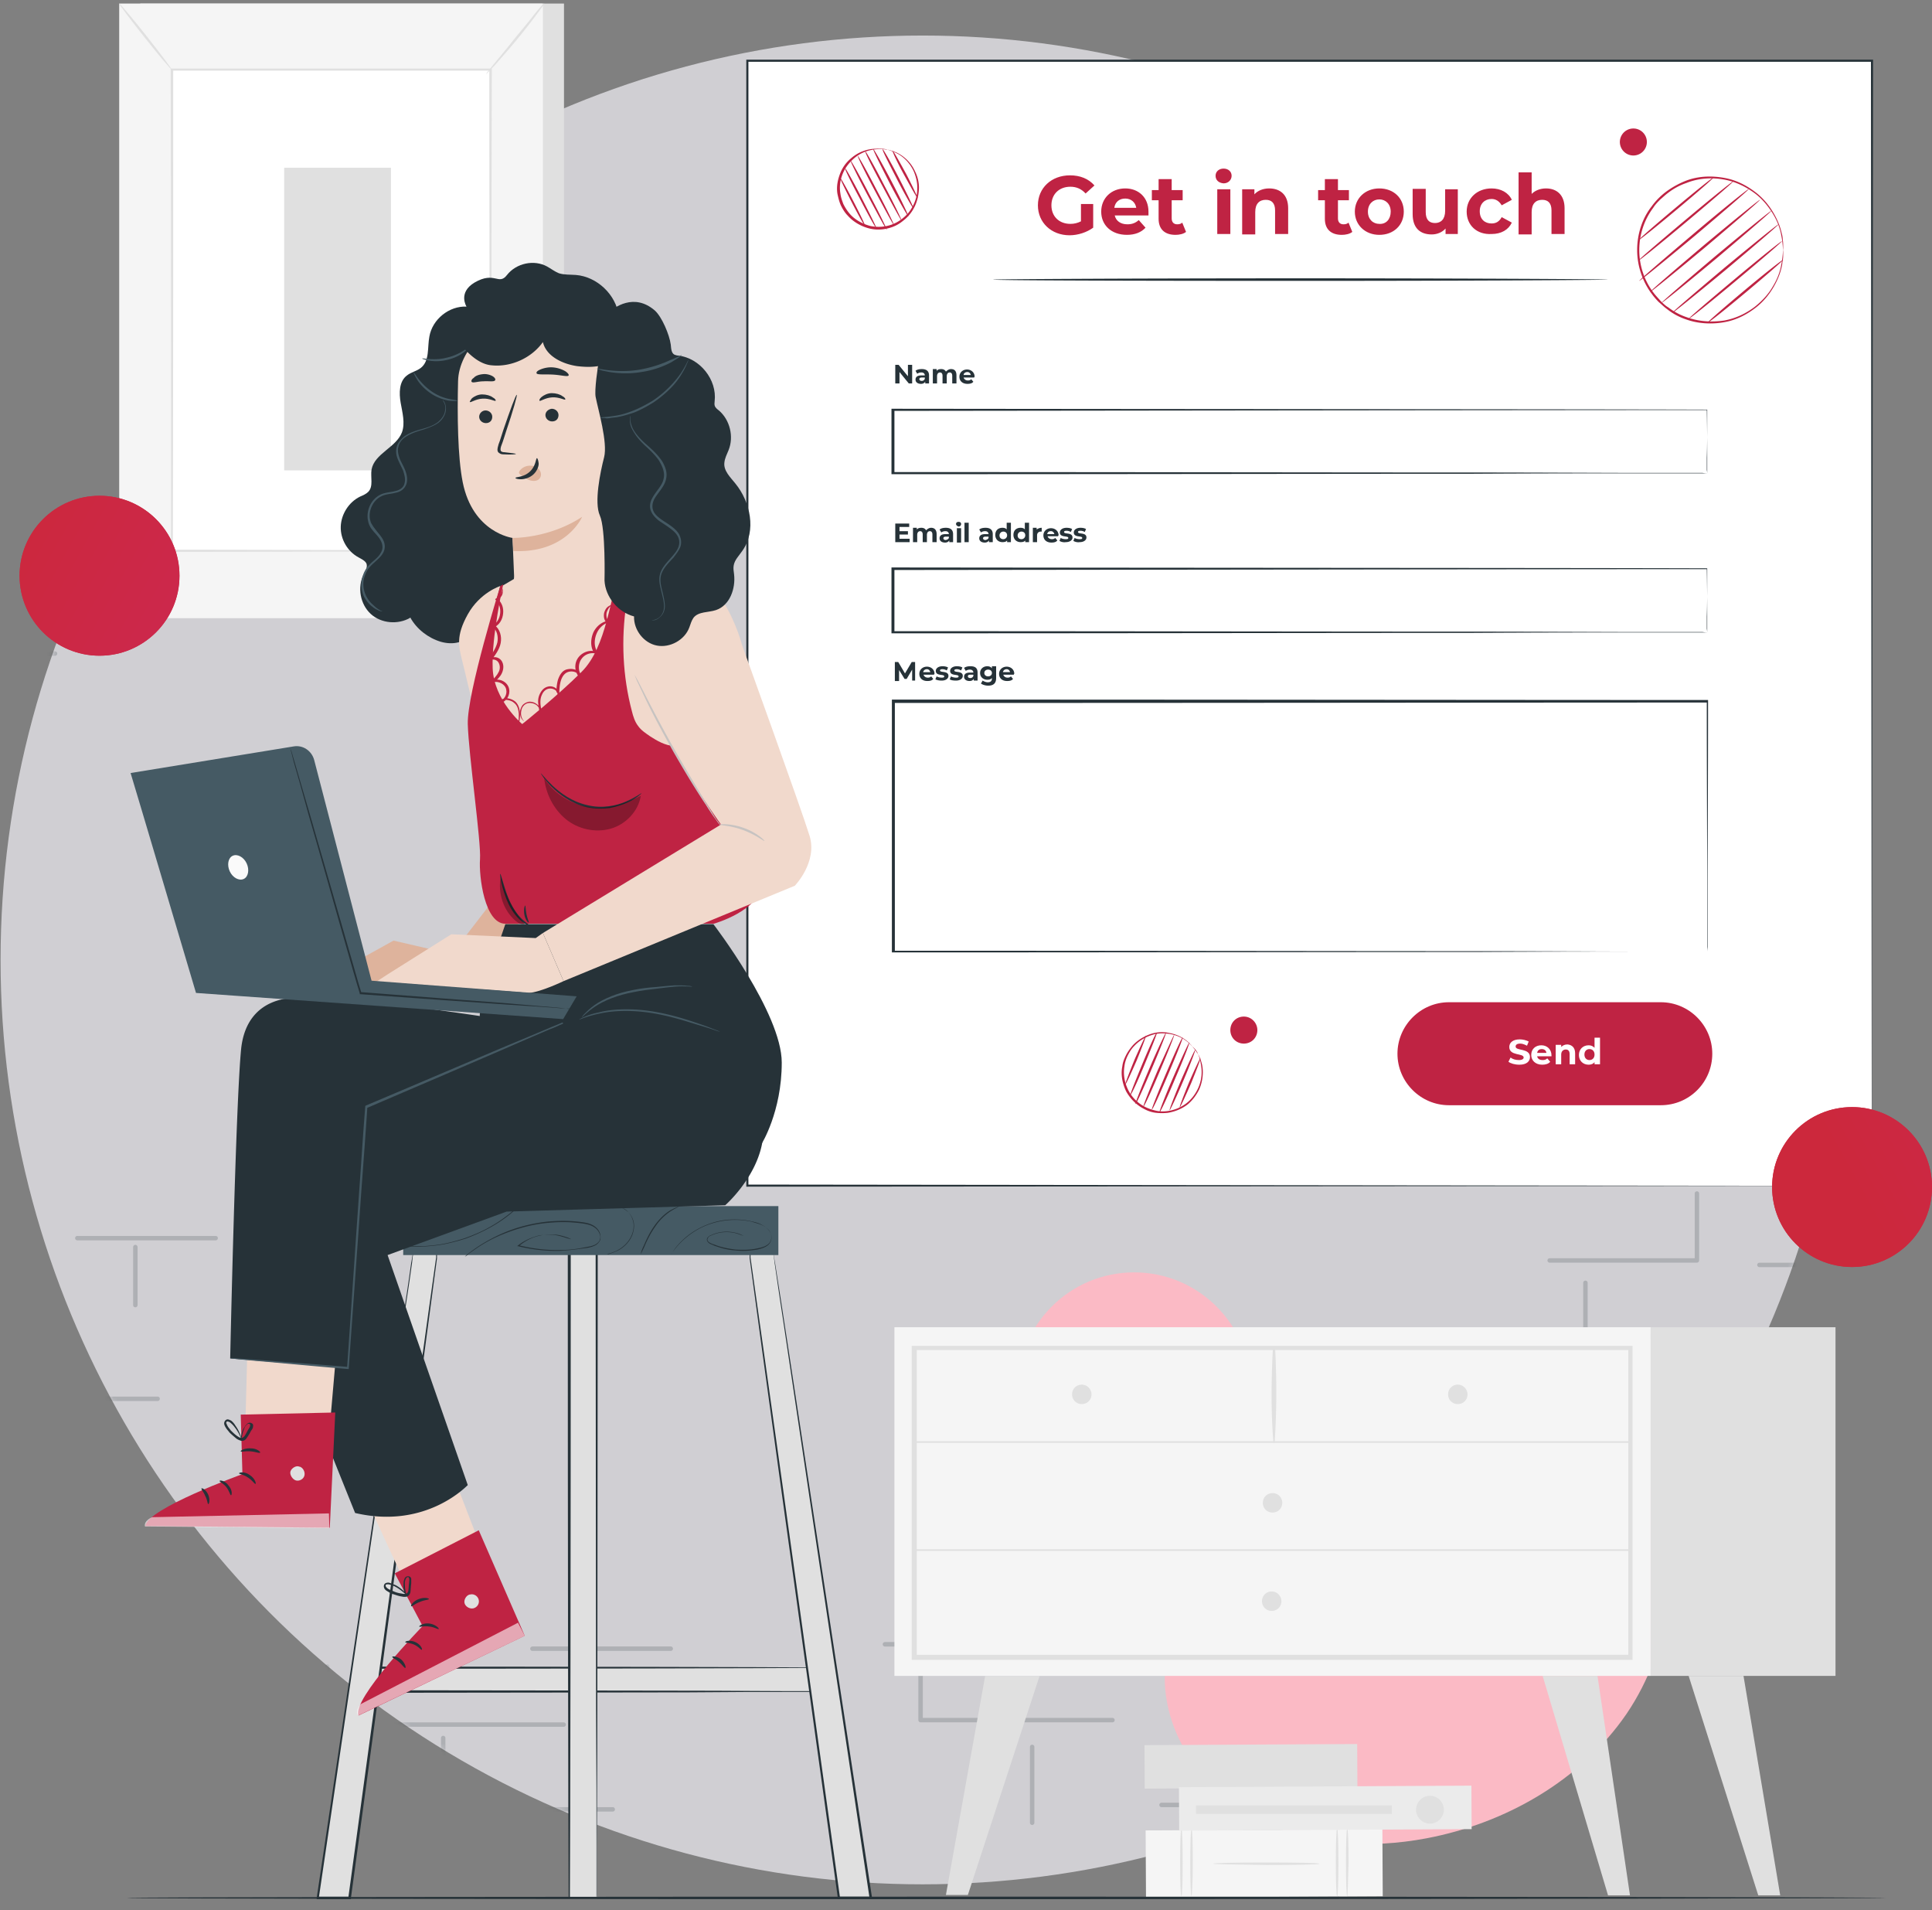 <svg width="435" height="430" fill="none" xmlns="http://www.w3.org/2000/svg"><rect width="100%" height="100%" fill="#808080" stroke="none"/><ellipse cx="207.742" cy="216.088" rx="207.613" ry="208.088" fill="#D0CFD3"/><mask id="a" style="mask-type:alpha" maskUnits="userSpaceOnUse" x="0" y="8" width="416" height="417"><ellipse cx="207.742" cy="216.088" rx="207.613" ry="208.088" fill="#C4C4CA"/></mask><g opacity=".2" stroke="#263238" stroke-linecap="round" stroke-linejoin="round" mask="url(#a)"><path d="M395.039 107v13.065h53.237m-27.124 3.013v15.069H388m8.048 5.018v12.055h43.187M362.997 8.488v13.05h53.237m-27.125 3.014V39.62h-33.151m8.033 5.033v12.055h43.202m-4.024-16.078h24.11m-38.17 22.106v17.073M206.28 338.991v13.065h53.238m-27.123 3.014v15.069h-33.151m8.031 5.017v12.055h43.202m-4.024-16.078h24.11m-38.168 22.106v17.073m33.151-60.275v-13.05m-31.148-4.023v-14.059m18.084 16.063h31.147m-311.427-16.063v12.055h43.202m-4.023-16.079h24.11m-5.017-21.096v-13.064m-13.064-2.005h31.146m220.003 96.44v13.065h53.238m-27.123 3.014v15.069h-33.151m8.047 5.017v12.055h43.187m-4.008-16.078h24.11m-5.035-21.096v-13.05m-31.131-4.023V355.07m18.081 16.063h31.132m-272.231 4.023v13.065h53.238m-27.123 3.014v15.069H66.639m8.031 5.017v12.055h43.202m-4.023-16.078h24.11m-5.019-21.096v-13.05m-31.146-4.023V355.07m18.082 16.063h31.147M-18.756 147.121h31.147m10.05-115.532v13.065H75.68m-27.124 3.013v15.069H15.404m8.032 5.018v12.055h43.202M62.615 63.73h24.11M48.556 85.836v17.073m33.151-60.275v-13.05M50.56 25.561V11.502m18.083 16.063H99.79m256.168 225.037v13.05h53.238m-27.124 3.014v15.068H348.92m8.047 5.033v12.055h43.187m-4.008-16.078h24.11m-38.184 22.106v17.072m33.153-60.274v-13.065m-31.133-4.008V232.5m18.082 16.079h31.132"/></g><path d="M255.355 338.869c14.484 0 26.225-11.741 26.225-26.225 0-14.483-11.741-26.225-26.225-26.225-14.483 0-26.225 11.742-26.225 26.225 0 14.484 11.742 26.225 26.225 26.225zm115.868-5.001l-.667-1.109c-5.649-9.495-16.022-15.237-26.951-14.69-1.427.033-2.816.233-4.224.506-9.966 2.044-18.673 9.421-22.341 19.005-2.131 5.659-2.798 12.077-6.837 16.55-5.243 5.818-14.079 5.871-21.877 5.558-7.799-.313-16.653-.185-21.877 5.558-3.28 3.645-4.354 8.863-4.17 13.771.592 13.007 9.612 24.76 21.134 30.634 11.521 5.874 25.136 6.551 37.788 4.164 17.783-3.372 34.697-13 44.997-27.974 10.245-15.067 12.97-35.629 5.025-51.973z" fill="#FBBAC5"/><path d="M126.987.798H31.589v138.345h95.398V.798z" fill="#E0E0E0"/><path d="M122.237.798H26.839v138.345h95.398V.798z" fill="#F5F5F5"/><path d="M110.359 15.715H38.621v108.32h71.738V15.715z" fill="#fff"/><path d="M110.359 124.035v-8.077c0-5.226 0-12.732-.095-22.329 0-19.098-.095-46.178-.095-78.009l.285.285H38.716L39 15.62c0 40.858 0 78.58-.095 108.32l-.19-.19c21.854 0 39.717.095 52.164.095 6.271 0 11.117 0 14.443.095h3.8a11.06 11.06 0 001.236.095h-4.941c-3.326 0-8.172 0-14.348.095-12.447 0-30.405.095-52.354.095h-.19v-.19c0-29.74 0-67.462-.095-108.32v-.285h72.309v.285c-.095 31.926-.095 59.006-.095 78.2 0 9.501-.095 17.102-.095 22.233v7.412c-.19.38-.19.475-.19.475z" fill="#E0E0E0"/><path d="M122.521.798c.095 0-.57.95-1.71 2.47a153.915 153.915 0 01-4.466 5.701c-1.805 2.186-3.516 4.086-4.751 5.511a90.574 90.574 0 01-2.09 2.186c-.095-.096.665-.95 1.805-2.376 1.235-1.52 2.85-3.42 4.561-5.606 1.71-2.09 3.325-3.99 4.561-5.606 1.235-1.52 1.995-2.375 2.09-2.28z" fill="#E0E0E0"/><path d="M110.739 123.75c3.515 5.702 7.791 10.927 12.542 15.678l-12.542-15.678z" fill="#fff"/><path d="M123.281 139.333c0 .095-.855-.666-2.185-1.996-1.236-1.33-2.946-3.135-4.751-5.321-1.71-2.185-3.136-4.275-4.181-5.796-.95-1.52-1.52-2.565-1.425-2.565.095 0 .665.855 1.805 2.375 1.045 1.52 2.566 3.516 4.276 5.701 1.71 2.186 3.326 4.086 4.561 5.416 1.14 1.33 1.9 2.186 1.9 2.186z" fill="#E0E0E0"/><path d="M26.84 138.953c4.18-5.131 8.36-10.262 12.542-15.393l-12.543 15.393z" fill="#fff"/><path d="M39.286 123.56c.095.095-2.566 3.611-6.081 7.887-3.42 4.275-6.366 7.601-6.461 7.506-.095-.095 2.565-3.611 6.08-7.887 3.516-4.275 6.367-7.601 6.462-7.506zM26.84.798c.095-.095 2.85 3.136 6.08 7.221 3.231 4.086 5.797 7.507 5.702 7.602-.095.095-2.85-3.136-6.081-7.222C29.215 4.22 26.745.893 26.84.798zM88.03 37.76H63.99v68.127h24.04V37.759z" fill="#E0E0E0"/><path d="M371.656 298.771H201.385v78.485h170.271v-78.485z" fill="#F5F5F5"/><path d="M367.665 373.645H205.281v-70.693H367.57v70.693h.095zm-161.244-1.14H366.62v-68.603H206.421v68.603zm206.853-73.734h-41.618v78.485h41.618v-78.485z" fill="#E0E0E0"/><path d="M205.851 324.806h161.244c.285 0 .285-.38 0-.38H205.851c-.285-.095-.285.38 0 .38z" fill="#E0E0E0"/><path d="M286.996 324.616c.475-6.936.475-14.347.095-21.284 0-.285-.381-.285-.476 0-.38 6.937-.475 14.348.095 21.284 0 .19.286.19.286 0zm43.423-10.737a2.151 2.151 0 01-2.186 2.186 2.15 2.15 0 01-2.185-2.186 2.15 2.15 0 012.185-2.185c1.235 0 2.186 1.045 2.186 2.185zm-84.661 0a2.15 2.15 0 01-2.185 2.186 2.15 2.15 0 01-2.186-2.186c0-1.235.95-2.185 2.186-2.185 1.235 0 2.185 1.045 2.185 2.185zm42.948 24.42c0 1.235-.95 2.185-2.186 2.185a2.15 2.15 0 01-2.185-2.185c0-1.236.95-2.186 2.185-2.186a2.15 2.15 0 012.186 2.186zm-66.892 38.957l-8.837 49.314h4.941l16.153-49.314h-12.257zm137.87 0L367 426.665h-4.941l-14.727-49.409h12.352zm32.876 0l8.266 49.409h-4.941l-15.677-49.409h12.352zm-104.044-16.818c0 1.235-.95 2.185-2.186 2.185a2.15 2.15 0 01-2.185-2.185 2.15 2.15 0 012.185-2.186c1.236 0 2.186 1.046 2.186 2.186zm-82.665-11.308h161.244c.285 0 .285-.38 0-.38H205.851c-.285-.095-.285.38 0 .38zm99.778 53.25l-.052-9.787-47.889.253.052 9.787 47.889-.253z" fill="#E0E0E0"/><path d="M311.331 426.867l-.08-15.108-53.304.282.08 15.108 53.304-.282z" fill="#F5F5F5"/><path d="M301.058 426.855c-.19 0-.285-3.421-.285-7.601 0-4.181.095-7.602.285-7.602.191 0 .286 3.421.286 7.602 0 4.18-.095 7.601-.286 7.601zm2.281 0c-.19 0-.285-3.421-.285-7.601 0-4.181.095-7.602.285-7.602.19 0 .285 3.421.285 7.602-.095 4.18-.19 7.601-.285 7.601zm-37.342 0c-.19 0-.285-3.421-.285-7.601 0-4.181.095-7.602.285-7.602.19 0 .285 3.421.285 7.602 0 4.18-.095 7.601-.285 7.601zm2.281 0c-.19 0-.285-3.421-.285-7.601 0-4.181.095-7.602.285-7.602.19 0 .285 3.421.285 7.602 0 4.18-.19 7.601-.285 7.601zm4.846-7.316c0-.19 5.416-.285 11.972-.285 6.651 0 11.972.095 11.972.285 0 .19-5.416.285-11.972.285-6.556-.095-11.972-.19-11.972-.285z" fill="#E0E0E0"/><path d="M331.347 411.748l-.052-9.787-65.847.347.052 9.787 65.847-.347z" fill="#EBEBEB"/><path d="M321.962 410.512c-1.71 0-3.135-1.425-3.135-3.135 0-1.711 1.425-3.136 3.135-3.136 1.711 0 3.136 1.425 3.136 3.136 0 1.71-1.425 3.135-3.136 3.135zm-8.582-2.206v-1.9h-44.088v1.9h44.088z" fill="#E0E0E0"/><path d="M421.445 13.72H168.224v253.221h253.221V13.721z" fill="#fff"/><path d="M421.445 266.941c0-1.805-.095-101.383-.19-253.22l.19.19H168.224l.285-.286v253.221l-.19-.19c151.743.19 251.226.285 253.126.285-1.805 0-101.383.095-253.221.19h-.19V13.435H421.73v.19c-.19 151.933-.285 251.511-.285 253.316z" fill="#263238"/><path d="M243.383 45.93h2.755v5.322c-1.425 1.045-3.42 1.71-5.321 1.71-4.086 0-7.126-2.85-7.126-6.746 0-3.896 3.04-6.746 7.221-6.746 2.281 0 4.181.76 5.511 2.28l-1.995 1.806c-.95-1.046-2.091-1.52-3.421-1.52-2.565 0-4.276 1.71-4.276 4.18 0 2.47 1.711 4.18 4.276 4.18.855 0 1.616-.19 2.376-.57v-3.895zm15.202 2.567h-7.601c.285 1.235 1.33 1.995 2.85 1.995 1.046 0 1.806-.285 2.566-.95l1.52 1.71c-.95 1.045-2.375 1.615-4.181 1.615-3.515 0-5.796-2.185-5.796-5.225 0-3.041 2.281-5.227 5.416-5.227 2.946 0 5.226 1.996 5.226 5.227v.855zm-7.696-1.71h4.941c-.19-1.236-1.14-2.091-2.471-2.091-1.33 0-2.28.76-2.47 2.09zm16.153 5.415c-.57.475-1.52.666-2.375.666-2.376 0-3.801-1.236-3.801-3.611v-4.18h-1.52v-2.281h1.52v-2.47h2.946v2.47h2.47v2.28h-2.47v4.086c0 .855.475 1.33 1.235 1.33.475 0 .855-.095 1.14-.38l.855 2.09zm6.651-12.637c0-.95.76-1.615 1.806-1.615 1.045 0 1.805.665 1.805 1.615s-.76 1.71-1.805 1.71c-1.141-.095-1.806-.76-1.806-1.71zm.38 3.04h2.946v10.072h-2.946V42.606zm15.963 4.276v5.796h-2.945v-5.32c0-1.616-.761-2.376-2.091-2.376-1.425 0-2.375.855-2.375 2.755v5.036h-2.946V42.606h2.756v1.14c.76-.855 1.995-1.33 3.325-1.33 2.471 0 4.276 1.425 4.276 4.465zm14.443 5.321c-.57.475-1.521.666-2.376.666-2.375 0-3.8-1.236-3.8-3.611v-4.18h-1.521v-2.281h1.521v-2.47h2.945v2.47h2.471v2.28h-2.471v4.086c0 .855.475 1.33 1.235 1.33.475 0 .855-.095 1.14-.38l.856 2.09zm.57-4.56c0-3.041 2.375-5.227 5.511-5.227 3.23 0 5.511 2.186 5.511 5.227 0 3.04-2.281 5.225-5.511 5.225-3.136 0-5.511-2.185-5.511-5.225zm8.076 0c0-1.71-1.14-2.756-2.565-2.756s-2.566 1.045-2.566 2.755 1.141 2.756 2.566 2.756c1.52.095 2.565-1.045 2.565-2.755zm15.108-5.036v10.072h-2.756v-1.236c-.76.855-1.9 1.33-3.135 1.33-2.566 0-4.276-1.425-4.276-4.56V42.51h2.945v5.226c0 1.71.761 2.47 2.091 2.47s2.28-.855 2.28-2.755v-4.846h2.851zm1.996 5.036c0-3.041 2.375-5.227 5.606-5.227 2.09 0 3.8.95 4.56 2.566l-2.28 1.235c-.57-.95-1.33-1.425-2.28-1.425-1.521 0-2.661 1.045-2.661 2.756 0 1.805 1.14 2.755 2.661 2.755.95 0 1.71-.38 2.28-1.425l2.28 1.235c-.76 1.615-2.375 2.565-4.56 2.565-3.326.19-5.606-1.995-5.606-5.035zm22.043-.761v5.796h-2.945v-5.32c0-1.616-.76-2.376-2.091-2.376-1.425 0-2.375.855-2.375 2.755v5.036h-2.945V38.805h2.945v4.846c.76-.76 1.9-1.236 3.231-1.236 2.375 0 4.18 1.426 4.18 4.466z" fill="#BF2343"/><path d="M361.964 62.939c0 .095-30.975.285-69.172.285-38.197 0-69.173-.095-69.173-.285 0-.095 30.976-.285 69.173-.285 38.292 0 69.172.19 69.172.285zm22.424 43.613v-3.705c0-2.376 0-5.986-.095-10.642l.095.095c-28.79 0-100.053.095-183.288.19l.285-.285v14.347l-.285-.285c51.215 0 97.013.095 129.984.095 16.533 0 29.835.095 38.957.095h13.302c.665.095 1.045.095 1.045.095h-14.252c-9.217 0-22.424 0-38.957.095-33.066 0-78.864.095-130.174.095h-.285V92.015h.285c83.235.095 154.403.095 183.288.19h.095v.095c0 4.656 0 8.266-.095 10.737v2.755c.095.475.095.76.095.76zM205.376 82.133v4.18h-.76l-2.091-2.565v2.566h-.95v-4.181h.76l2.091 2.565v-2.565h.95zm3.801 2.375v1.806h-.855v-.38c-.19.285-.475.475-.951.475-.76 0-1.235-.38-1.235-.95s.38-.95 1.33-.95h.761c0-.38-.285-.666-.761-.666-.38 0-.665.095-.95.285l-.38-.665c.38-.285.855-.38 1.425-.38 1.046 0 1.616.475 1.616 1.425zm-.95.76v-.285h-.666c-.475 0-.57.19-.57.38s.19.38.57.38c.286 0 .571-.19.666-.475zm7.126-.76v1.806h-.95v-1.71c0-.476-.191-.76-.571-.76-.38 0-.665.284-.665.854v1.616h-.95v-1.71c0-.476-.19-.76-.57-.76-.38 0-.665.284-.665.854v1.616h-.95v-3.231h.855v.38c.285-.285.57-.38 1.045-.38s.855.19 1.045.57c.285-.285.665-.57 1.14-.57.761 0 1.236.38 1.236 1.425zm3.99.476h-2.375c.095.38.475.665.95.665.38 0 .57-.095.76-.285l.475.57c-.285.38-.76.475-1.33.475-1.14 0-1.805-.665-1.805-1.616 0-.95.76-1.615 1.71-1.615s1.71.665 1.71 1.615c0 0-.095.095-.095.19zm-2.375-.57h1.615c-.095-.38-.38-.666-.76-.666-.475 0-.855.285-.855.665zm167.42 57.96v-3.706c0-2.375 0-5.986-.095-10.642l.095.095c-28.79 0-100.053.095-183.288.19l.285-.285v14.348l-.285-.285c51.215 0 97.013.095 129.984.095 16.533 0 29.835.095 38.957.095h13.302a8.225 8.225 0 001.045.095h-14.252c-9.217 0-22.424 0-38.957.095-33.066 0-78.864.095-130.174.095h-.285v-14.823h.285c83.235.095 154.403.095 183.288.19h.095v.095c0 4.656 0 8.267-.095 10.737v2.756c.095.57.095.855.095.855zm.001 71.833v-14.823c0-9.597-.095-23.659-.095-41.427l.19.19c-43.138 0-109.27.095-183.288.095l.285-.285v56.345l-.285-.285c52.639 0 98.437.095 131.028.095 16.343 0 29.361.095 38.387.095h12.923-12.923c-8.931 0-21.949 0-38.292.095-32.686 0-78.484.095-131.219.095h-.285v-56.916h.285c74.019 0 140.151.095 183.289.095h.19v.19c0 17.769-.095 31.831-.095 41.523v13.873c-.095.76-.095 1.045-.095 1.045zM204.806 121.28v.76h-3.231v-4.181h3.136v.761h-2.186v.95h1.901v.76h-1.901v.95h2.281zm6.081-1.046v1.806h-.95v-1.711c0-.475-.19-.76-.57-.76-.38 0-.666.285-.666.855v1.616h-.95v-1.711c0-.475-.19-.76-.57-.76-.38 0-.665.285-.665.855v1.616h-.95v-3.231h.855v.38c.285-.285.57-.38 1.045-.38s.855.19 1.045.57c.286-.285.666-.57 1.141-.57.76 0 1.235.475 1.235 1.425zm3.705 0v1.806h-.855v-.38c-.19.285-.475.475-.95.475-.76 0-1.235-.38-1.235-.95 0-.571.38-.951 1.33-.951h.76c0-.38-.285-.665-.76-.665-.38 0-.665.095-.95.285l-.38-.665c.38-.285.855-.38 1.425-.38 1.045 0 1.615.475 1.615 1.425zm-.95.856v-.286h-.665c-.475 0-.57.19-.57.381 0 .19.19.38.57.38.285-.095.57-.19.665-.475zm1.616-3.136c0-.285.19-.475.57-.475.38 0 .57.19.57.475s-.19.57-.57.57c-.285-.095-.57-.285-.57-.57zm.19.95h.95v3.231h-.95v-3.231zm1.71-1.235h.95v4.371h-.95v-4.371zm6.366 2.565v1.806h-.855v-.38c-.19.285-.475.475-.95.475-.761 0-1.236-.38-1.236-.95 0-.571.38-.951 1.331-.951h.76c0-.38-.285-.665-.76-.665-.38 0-.665.095-.951.285l-.38-.665c.38-.285.856-.38 1.426-.38 1.045 0 1.615.475 1.615 1.425zm-.95.856v-.286h-.665c-.475 0-.57.19-.57.381 0 .19.19.38.57.38.285-.095.57-.19.665-.475zm5.036-3.421v4.371h-.855v-.38c-.19.285-.57.38-1.045.38-.951 0-1.616-.665-1.616-1.616 0-1.045.665-1.615 1.616-1.615.38 0 .76.095.95.38v-1.52h.95zm-.855 2.85c0-.57-.38-.855-.855-.855a.852.852 0 00-.856.855c0 .571.38.856.856.856.475 0 .855-.38.855-.856zm4.941-2.85v4.371h-.855v-.38c-.19.285-.57.38-1.046.38-.95 0-1.615-.665-1.615-1.616 0-1.045.665-1.615 1.615-1.615.381 0 .761.095.951.38v-1.52h.95zm-.855 2.85c0-.57-.38-.855-.855-.855a.852.852 0 00-.856.855c0 .571.38.856.856.856.475 0 .855-.38.855-.856zm3.705-1.71v.855h-.19c-.475 0-.855.285-.855.855v1.521h-.95v-3.231h.855v.38c.285-.19.665-.38 1.14-.38zm3.706 1.901h-2.376c.095.38.476.665.951.665.38 0 .57-.095.76-.285l.475.57c-.285.38-.76.475-1.33.475-1.141 0-1.806-.665-1.806-1.615 0-.951.76-1.616 1.711-1.616.95 0 1.71.665 1.71 1.616-.095 0-.095.095-.095.19zm-2.471-.475h1.616c-.095-.381-.38-.666-.76-.666-.475 0-.761.19-.856.666zm2.756 1.52l.285-.665c.285.19.76.285 1.14.285.475 0 .57-.095.57-.285 0-.571-1.9 0-1.9-1.236 0-.57.57-1.045 1.52-1.045.475 0 .951.095 1.236.285l-.285.665a1.836 1.836 0 00-.951-.285c-.38 0-.57.095-.57.285 0 .57 1.901 0 1.901 1.235 0 .571-.57 1.046-1.521 1.046-.57.095-1.14-.095-1.425-.285zm3.135 0l.285-.665c.285.19.761.285 1.141.285.475 0 .57-.095.57-.285 0-.571-1.901 0-1.901-1.236 0-.57.57-1.045 1.521-1.045.475 0 .95.095 1.235.285l-.285.665a1.833 1.833 0 00-.95-.285c-.38 0-.57.095-.57.285 0 .57 1.9 0 1.9 1.235 0 .571-.57 1.046-1.52 1.046-.57.095-1.141-.095-1.426-.285zm-36.296 31.451v-2.471l-1.235 2.091h-.475l-1.235-1.996v2.471h-.951v-4.276h.761l1.52 2.565 1.52-2.565h.76v4.181h-.665zm4.941-1.33h-2.376c.095.38.475.665.951.665.38 0 .57-.095.76-.285l.475.57c-.285.38-.76.475-1.33.475-1.141 0-1.806-.665-1.806-1.615 0-.951.76-1.616 1.711-1.616.95 0 1.71.665 1.71 1.616-.095 0-.095.095-.095.19zm-2.471-.57h1.616c-.095-.381-.38-.666-.76-.666-.476 0-.761.285-.856.666zm2.756 1.615l.285-.665c.285.19.76.285 1.14.285.475 0 .57-.095.57-.285 0-.571-1.9 0-1.9-1.236 0-.57.57-1.045 1.52-1.045.475 0 .951.095 1.236.285l-.285.665a1.839 1.839 0 00-.951-.285c-.38 0-.57.095-.57.285 0 .57 1.901 0 1.901 1.235 0 .571-.571 1.046-1.521 1.046-.57 0-1.045-.095-1.425-.285zm3.231 0l.285-.665c.285.19.76.285 1.14.285.475 0 .57-.095.57-.285 0-.571-1.9 0-1.9-1.236 0-.57.57-1.045 1.52-1.045.475 0 .95.095 1.235.285l-.285.665a1.833 1.833 0 00-.95-.285c-.38 0-.57.095-.57.285 0 .57 1.9 0 1.9 1.235 0 .571-.57 1.046-1.52 1.046-.665 0-1.14-.095-1.425-.285zm6.271-1.521v1.806h-.855v-.38c-.19.285-.475.475-.95.475-.76 0-1.236-.38-1.236-.95 0-.571.381-.951 1.331-.951h.76c0-.38-.285-.665-.76-.665-.38 0-.665.095-.95.285l-.381-.665c.381-.285.856-.38 1.426-.38 1.045 0 1.615.38 1.615 1.425zm-.95.76v-.285h-.665c-.475 0-.57.19-.57.381 0 .19.19.38.57.38.285 0 .57-.19.665-.476zm5.13-2.185v2.661c0 1.235-.665 1.71-1.805 1.71-.57 0-1.235-.19-1.615-.475l.38-.665c.285.19.76.38 1.14.38.665 0 .95-.285.95-.855v-.095c-.285.285-.57.38-1.045.38-.855 0-1.615-.57-1.615-1.521 0-.95.76-1.52 1.615-1.52.475 0 .855.19 1.045.475v-.475h.95zm-.95 1.52c0-.475-.38-.76-.855-.76s-.855.285-.855.76c0 .475.38.761.855.761s.855-.286.855-.761zm4.941.381H225.9c.095.38.475.665.95.665.38 0 .57-.095.76-.285l.475.57c-.285.38-.76.475-1.33.475-1.14 0-1.805-.665-1.805-1.615 0-.951.76-1.616 1.71-1.616s1.71.665 1.71 1.616c-.095 0-.095.095-.095.19zm-2.47-.57h1.615c-.095-.381-.38-.666-.76-.666-.475 0-.76.285-.855.666z" fill="#263238"/><path d="M373.937 248.793h-47.699c-6.366 0-11.592-5.226-11.592-11.593 0-6.366 5.226-11.592 11.592-11.592h47.699c6.366 0 11.592 5.226 11.592 11.592 0 6.367-5.131 11.593-11.592 11.593z" fill="#BF2343"/><path d="M339.635 239.006l.475-.951c.475.381 1.141.571 1.901.571s1.045-.285 1.045-.571c0-1.045-3.231-.285-3.231-2.375 0-.95.76-1.71 2.376-1.71.665 0 1.425.19 1.995.475l-.38.95c-.57-.285-1.045-.475-1.52-.475-.76 0-1.045.285-1.045.665 0 1.045 3.23.285 3.23 2.375 0 .951-.76 1.711-2.375 1.711-1.045 0-1.996-.285-2.471-.665zm9.692-1.235h-3.231c.095.57.57.855 1.236.855.475 0 .76-.095 1.045-.38l.665.76c-.38.475-1.045.665-1.805.665-1.521 0-2.471-.95-2.471-2.185 0-1.331.95-2.186 2.281-2.186 1.235 0 2.28.855 2.28 2.281v.19zm-3.231-.76h2.091c-.095-.57-.475-.856-1.045-.856-.571 0-.951.286-1.046.856zm8.552.094v2.471h-1.235v-2.281c0-.665-.285-1.045-.855-1.045-.57 0-1.045.38-1.045 1.14v2.186h-1.236v-4.371h1.236v.475c.38-.38.855-.57 1.425-.57.95.095 1.71.665 1.71 1.995zm5.606-3.515v5.986h-1.235v-.475c-.285.38-.76.57-1.33.57-1.235 0-2.186-.855-2.186-2.185 0-1.331.951-2.186 2.186-2.186.57 0 .95.19 1.33.57v-2.28h1.235zm-1.235 3.801c0-.761-.475-1.236-1.14-1.236-.665 0-1.14.475-1.14 1.236 0 .76.475 1.235 1.14 1.235.665 0 1.14-.475 1.14-1.235z" fill="#fff"/><path d="M199.77 33.674c0 .095-.76-.19-2.185-.095-1.426.095-3.516.475-5.416 2.185-.951.855-1.806 1.9-2.376 3.23-.57 1.331-.855 2.946-.57 4.562.095.855.38 1.615.665 2.375.38.76.855 1.52 1.425 2.185 1.141 1.33 2.851 2.28 4.656 2.756 1.806.38 3.801.19 5.416-.57.855-.38 1.52-.855 2.186-1.425.665-.57 1.235-1.236 1.615-1.9.855-1.331 1.33-2.946 1.33-4.372.095-1.425-.285-2.85-.76-3.99-1.045-2.28-2.756-3.611-3.991-4.181-1.235-.57-1.995-.76-1.995-.76s.76.095 2.09.665c1.236.57 3.136 1.9 4.181 4.276.57 1.14.95 2.565.855 4.085-.095 1.52-.475 3.136-1.425 4.656a8.642 8.642 0 01-1.71 1.996c-.665.57-1.426 1.14-2.281 1.52-1.71.76-3.705 1.045-5.701.57-1.9-.475-3.705-1.52-4.941-2.946-.665-.665-1.14-1.52-1.52-2.28-.38-.855-.57-1.71-.76-2.565-.285-1.71.095-3.326.665-4.751a8.26 8.26 0 012.47-3.326 8.607 8.607 0 015.606-2.09c1.711-.095 2.471.19 2.471.19z" fill="#BF2343"/><path d="M194.829 34.054c.095-.095 2.091 3.42 4.276 7.696 2.28 4.276 3.991 7.886 3.896 7.886-.095.095-1.996-3.42-4.276-7.696-2.281-4.276-4.086-7.791-3.896-7.886zm1.805-.475c.095-.095 1.995 3.23 4.181 7.411 2.185 4.18 3.801 7.601 3.705 7.696-.095.095-1.995-3.23-4.18-7.411-2.186-4.276-3.896-7.696-3.706-7.696zm2.091 0c.095-.095 1.805 2.85 3.705 6.556 1.901 3.706 3.326 6.651 3.231 6.746-.095.095-1.805-2.85-3.706-6.556-1.9-3.706-3.42-6.651-3.23-6.746zm2.28.38c.095-.095 1.425 2.28 3.041 5.226 1.52 2.945 2.66 5.416 2.565 5.416-.095.095-1.425-2.28-3.04-5.226-1.616-2.946-2.756-5.416-2.566-5.416zm-7.886 1.14c.095-.095 2.09 3.42 4.275 7.696 2.281 4.276 3.991 7.887 3.896 7.887-.095.095-1.995-3.42-4.276-7.697-2.28-4.275-3.99-7.79-3.895-7.886zm-1.616 1.045c.095-.095 2.091 3.42 4.276 7.696 2.28 4.276 3.991 7.887 3.896 7.887-.095.095-1.996-3.42-4.276-7.697-2.28-4.275-3.991-7.791-3.896-7.886zm-1.235 1.711c.095-.095 1.805 2.945 3.706 6.65 1.9 3.707 3.42 6.747 3.325 6.842-.095.095-1.805-2.945-3.705-6.651-1.996-3.706-3.516-6.841-3.326-6.841zm-1.045 2.28c.095-.095 1.425 2.28 2.945 5.226 1.521 2.946 2.661 5.321 2.566 5.416-.095.095-1.425-2.28-2.946-5.226-1.52-2.946-2.66-5.32-2.565-5.416zm80.48 197.065c-.095 0-.38-.665-1.33-1.71-.951-1.045-2.566-2.375-5.131-2.755-1.236-.19-2.661-.19-3.991.285-1.425.475-2.756 1.235-3.896 2.47-.57.57-1.045 1.33-1.425 2.091-.38.76-.665 1.615-.76 2.47-.285 1.71 0 3.611.855 5.321a8.637 8.637 0 003.801 3.801c.76.38 1.615.665 2.47.855.855.19 1.71.19 2.471.095a9.042 9.042 0 004.275-1.71c1.141-.856 1.996-1.996 2.566-3.136 1.14-2.28 1.045-4.371.76-5.796-.285-1.615-.665-2.281-.665-2.281s.475.666.855 2.091c.38 1.33.475 3.61-.57 5.986-.57 1.14-1.425 2.375-2.566 3.326-1.235.95-2.755 1.615-4.465 1.9a12.45 12.45 0 01-2.661 0 7.254 7.254 0 01-2.66-.855c-1.711-.855-3.136-2.281-4.086-3.991-.855-1.805-1.235-3.801-.855-5.606.095-.95.475-1.805.855-2.565.38-.761.95-1.521 1.52-2.186 1.14-1.235 2.661-2.09 4.086-2.565a7.907 7.907 0 014.181-.19c2.565.475 4.275 1.9 5.131 3.04 1.045.855 1.235 1.615 1.235 1.615z" fill="#BF2343"/><path d="M266.282 233.59c.095.095-1.33 3.705-3.231 8.171-1.9 4.466-3.515 8.077-3.705 7.982-.095-.095 1.33-3.706 3.23-8.172 1.901-4.466 3.516-8.076 3.706-7.981zm1.52 1.045c.095.095-1.235 3.611-3.135 7.982-1.806 4.37-3.421 7.791-3.611 7.791-.095-.095 1.235-3.611 3.136-7.981 1.9-4.371 3.515-7.887 3.61-7.792zm1.331 1.615c.095.096-1.046 3.136-2.661 6.937-1.615 3.8-3.04 6.841-3.135 6.746-.095-.095 1.045-3.136 2.66-6.936 1.615-3.706 3.041-6.747 3.136-6.747zm1.14 1.996c.095.095-.855 2.565-2.091 5.606-1.33 3.04-2.47 5.511-2.565 5.416-.095-.095.855-2.566 2.09-5.606 1.331-3.041 2.471-5.511 2.566-5.416zm-5.891-5.321c.095.095-1.331 3.705-3.231 8.171-1.9 4.466-3.516 8.077-3.706 7.982-.095-.095 1.331-3.706 3.231-8.172 1.995-4.371 3.611-7.981 3.706-7.981zm-1.806-.571c.095.096-1.33 3.706-3.23 8.172-1.9 4.466-3.516 8.076-3.706 7.981-.095-.095 1.33-3.705 3.231-8.171 1.9-4.466 3.61-7.982 3.705-7.982zm-2.09.096c.095.095-1.14 3.23-2.756 7.126-1.615 3.896-3.04 6.936-3.23 6.936-.095-.095 1.14-3.23 2.755-7.126 1.616-3.896 3.041-7.031 3.231-6.936zm-2.471.665c.095.095-.855 2.565-2.09 5.606-1.33 3.04-2.47 5.511-2.565 5.416-.095-.095.855-2.566 2.09-5.606 1.33-3.041 2.47-5.416 2.565-5.416zM401.492 56.288c-.095 0 0-1.425-.57-3.99-.285-1.236-.856-2.756-1.806-4.277-.95-1.52-2.28-3.23-4.086-4.56-1.805-1.33-4.18-2.566-6.841-3.041-2.66-.475-5.606-.38-8.456.76a14.155 14.155 0 00-4.086 2.185c-.665.475-1.235 1.046-1.805 1.52-.57.57-1.141 1.14-1.616 1.901-1.995 2.66-3.135 5.986-3.135 9.502 0 3.515 1.14 6.841 3.135 9.502.475.665 1.046 1.235 1.616 1.9.57.57 1.14 1.14 1.805 1.52 1.235.95 2.66 1.71 4.086 2.186 2.85 1.045 5.796 1.14 8.456.76 2.661-.475 4.941-1.616 6.841-3.04 1.806-1.426 3.231-3.041 4.086-4.562.95-1.52 1.521-3.04 1.806-4.276.57-2.565.475-3.99.57-3.99v1.045c0 .38 0 .76-.095 1.235-.095.475-.095 1.045-.285 1.71-.285 1.236-.856 2.756-1.806 4.371-.95 1.616-2.28 3.326-4.18 4.751-1.901 1.425-4.181 2.66-6.937 3.136-2.66.475-5.796.38-8.646-.665a13.925 13.925 0 01-4.181-2.28c-.665-.476-1.235-1.046-1.9-1.616a15.514 15.514 0 01-1.616-1.9c-1.995-2.66-3.23-6.177-3.23-9.787 0-3.61 1.14-7.127 3.23-9.787a15.514 15.514 0 013.516-3.516 19.98 19.98 0 014.181-2.28c2.945-1.14 5.986-1.14 8.646-.665 2.756.475 5.036 1.71 6.937 3.135 1.9 1.426 3.23 3.136 4.18 4.751.95 1.616 1.521 3.136 1.806 4.371.19.665.285 1.235.285 1.71.095.476.095.95.095 1.236v1.045z" fill="#BF2343"/><path d="M398.831 47.451c.095.095-5.416 4.846-12.162 10.547-6.841 5.701-12.447 10.262-12.542 10.167-.095-.095 5.416-4.846 12.162-10.547 6.841-5.701 12.447-10.262 12.542-10.167zm1.616 3.041c.095.095-5.226 4.656-11.783 10.167-6.651 5.51-12.067 9.881-12.162 9.786-.095-.095 5.226-4.655 11.782-10.166 6.652-5.512 12.068-9.882 12.163-9.787zm.76 3.8c.095.095-4.561 4.086-10.357 8.932-5.796 4.846-10.547 8.646-10.642 8.551-.095-.095 4.561-4.085 10.357-8.931 5.796-4.846 10.547-8.647 10.642-8.552zm.285 4.181c.095.095-3.611 3.325-8.267 7.221-4.656 3.896-8.552 7.031-8.647 6.841-.095-.095 3.611-3.325 8.267-7.22 4.656-3.897 8.552-6.937 8.647-6.842zm-5.226-13.493c.095.096-5.416 4.846-12.162 10.547-6.842 5.701-12.448 10.262-12.543 10.167-.095-.095 5.416-4.846 12.162-10.547 6.842-5.7 12.448-10.262 12.543-10.166zm-2.471-2.47c.095.095-5.416 4.846-12.162 10.547-6.841 5.701-12.447 10.262-12.542 10.167-.095-.095 5.416-4.846 12.162-10.547 6.841-5.796 12.447-10.262 12.542-10.167zm-3.515-1.71c.095.095-4.656 4.18-10.547 9.122-5.891 4.94-10.737 8.836-10.832 8.741-.095-.095 4.656-4.18 10.547-9.121 5.891-4.941 10.737-8.837 10.832-8.742zm-4.466-.855c.095.095-3.611 3.325-8.267 7.22-4.655 3.897-8.456 6.937-8.551 6.842-.095-.095 3.611-3.325 8.266-7.221 4.656-3.896 8.457-6.937 8.552-6.841zm-18.054-4.941a3.04 3.04 0 10.001-6.08 3.04 3.04 0 00-.001 6.08zM283.1 231.879c0 1.711-1.33 3.041-3.04 3.041-1.711 0-3.041-1.33-3.041-3.041 0-1.71 1.33-3.04 3.041-3.04 1.71 0 3.04 1.425 3.04 3.04z" fill="#BF2343"/><path d="M139.339 71.11c-.665-4.846-4.941-8.836-9.692-9.216-1.235-.095-2.565 0-3.8-.38-.951-.38-1.806-1.046-2.661-1.52-2.945-1.616-6.936-.76-9.026 1.9-1.901 2.47-2.756-.95-7.317 1.71-3.801 2.28-1.805 5.416-1.805 5.416-3.896-.19-7.697 2.85-8.362 6.746-.475 2.47.095 5.416-1.9 7.031-.95.76-2.185.95-3.136 1.71-1.805 1.331-1.805 3.992-1.425 6.177.38 2.185 1.045 4.56.285 6.651-1.33 3.421-6.176 4.751-6.841 8.362-.285 1.71.475 3.8-.76 5.035-.475.476-1.14.761-1.805 1.046-2.566 1.235-4.276 3.99-4.371 6.746-.095 2.85 1.52 5.606 3.99 6.936.666.38 1.52.76 1.806 1.425.285.856-.285 1.711-.665 2.471-1.426 2.85-.76 6.651 1.615 8.836 2.375 2.186 6.176 2.471 8.932.856 1.425 2.565 3.99 4.56 6.84 5.416 1.331.38 2.756.475 4.087.095 1.045-.285 1.995-.951 2.755-1.711 3.991-3.42 9.502-8.741 9.882-13.967" fill="#263238"/><path d="M102.947 90.209c0 .095-.665.095-1.805 0-1.14-.19-2.66-.665-4.086-1.615-1.425-.95-2.565-2.186-3.135-3.136-.57-.95-.855-1.615-.76-1.615.095 0 .38.57 1.045 1.425.665.855 1.71 1.995 3.135 2.946 1.426.95 2.851 1.425 3.896 1.615 1.045.19 1.71.285 1.71.38zm2.661-12.068s-.38.57-1.14 1.14c-.855.666-2.091 1.33-3.706 1.71-1.52.38-3.04.38-4.086.19-1.045-.19-1.615-.38-1.615-.474 0-.19 2.565.57 5.511-.19 3.041-.665 4.941-2.47 5.036-2.376zM86.13 137.622h-.19c-.096 0-.286-.095-.476-.095-.38-.19-.95-.38-1.615-.95-.665-.475-1.33-1.235-1.9-2.28-.475-1.045-.76-2.471-.475-3.896.19-.76.38-1.425.855-2.185.38-.665 1.045-1.331 1.71-1.901.665-.57 1.33-1.14 1.71-1.9.476-.76.476-1.615.095-2.47-.38-.856-1.045-1.521-1.71-2.281-.285-.38-.665-.76-.855-1.235-.285-.475-.38-1.045-.475-1.52-.285-2.186.76-4.561 2.945-5.606 1.046-.475 2.186-.475 3.23-.761.476-.095.951-.285 1.331-.57s.665-.665.76-1.14c.285-.95 0-1.9-.285-2.85-.38-.856-.855-1.711-1.235-2.661-.38-.95-.475-1.9-.19-2.85.285-.95.95-1.616 1.615-2.186 1.426-1.045 3.04-1.425 4.371-1.805 1.33-.38 2.566-.855 3.42-1.615.856-.76 1.331-1.616 1.426-2.376.19-.76 0-1.425-.19-1.805-.19-.38-.38-.57-.285-.57 0 0 .19.095.38.475s.38 1.045.285 1.805c-.095.855-.57 1.805-1.425 2.566-.855.76-2.186 1.235-3.516 1.71-1.33.38-2.945.855-4.276 1.805-.665.475-1.235 1.14-1.425 1.996-.285.855-.095 1.71.19 2.565.285.855.855 1.71 1.235 2.661.38.95.665 1.995.38 3.135-.19.57-.475 1.045-.95 1.425-.475.38-1.045.571-1.52.666-1.045.285-2.185.285-3.136.76-1.9.855-2.945 3.135-2.66 5.036.095.475.19.95.475 1.33.19.38.57.855.855 1.235.57.76 1.33 1.52 1.71 2.375.476.951.38 2.091-.094 2.851-.476.855-1.236 1.425-1.806 1.995-.665.57-1.235 1.141-1.615 1.711a9.02 9.02 0 00-.855 1.995 6.03 6.03 0 00.38 3.706 6.486 6.486 0 001.71 2.28c1.235 1.235 2.185 1.425 2.09 1.425z" fill="#455A64"/><path d="M184.757 375.45H82.424v5.416h102.333v-5.416z" fill="#E0E0E0"/><path d="M184.757 380.866v-5.511l.095.095c-13.302.095-54.065.19-102.333.19l.285-.285v5.416l-.285-.285c28.505 0 54.065.095 72.498.095 9.217 0 16.628.095 21.854.095h7.411c.285.19.475.19.475.19h-7.886c-5.131 0-12.542 0-21.759.095-18.528 0-44.088.095-72.688.095h-.285v-5.891h.285c48.268 0 89.031.095 102.333.19h.095v5.131c-.095.285-.095.38-.095.38z" fill="#263238"/><path d="M93.16 281.289L71.593 427.235h7.126l19.574-144.046v-1.9H93.16z" fill="#E0E0E0"/><path d="M93.16 281.288h5.227v1.996c-2.376 17.958-10.072 75.633-19.384 144.046v.19h-7.696v-.285a71545.75 71545.75 0 0015.392-103.474c1.996-13.112 3.611-23.754 4.656-31.071.57-3.61.95-6.461 1.236-8.456.19-.95.285-1.71.38-2.185.095-.571.19-.761.19-.761s0 .285-.095.761c-.095.475-.19 1.235-.285 2.185-.285 1.995-.666 4.846-1.236 8.456-1.045 7.317-2.66 17.959-4.56 31.166-3.896 26.32-9.217 62.806-15.203 103.379l-.285-.285h7.221l-.285.19c9.312-68.413 17.198-126.088 19.763-144.046v-1.901l.096.095H93.16z" fill="#263238"/><path d="M174.02 281.288l22.044 145.946h-7.126l-20.049-144.046v-1.9h5.131z" fill="#E0E0E0"/><path d="M174.02 281.288h-5.131l.095-.095v1.901c2.566 17.958 10.642 75.633 20.144 144.046l-.285-.19h7.221l-.285.285c-6.081-40.573-11.592-77.059-15.487-103.379-1.996-13.207-3.516-23.849-4.656-31.166-.57-3.705-.95-6.556-1.236-8.456-.095-.95-.285-1.71-.285-2.185-.095-.571-.095-.761-.095-.761s.095.285.095.761c.095.475.19 1.235.38 2.185.286 1.9.761 4.751 1.331 8.456 1.14 7.317 2.755 17.959 4.751 31.071 3.99 26.32 9.596 62.901 15.772 103.474v.285h-7.696v-.19c-9.502-68.413-17.483-126.088-19.859-144.046v-1.996h3.991c.855-.095 1.235 0 1.235 0z" fill="#263238"/><path d="M134.398 281.288h-6.176v145.946h6.176V281.288z" fill="#E0E0E0"/><path d="M134.303 427.235v-11.402c0-7.317 0-17.959-.095-31.166 0-26.32-.095-62.806-.095-103.379l.285.285h-6.176l.285-.285c0 69.933-.095 128.749-.19 145.947l-.095-.095h5.796c.19.095.285.095.285.095h-6.271v-.095c-.095-17.198-.19-76.109-.19-145.947v-.285h6.746v.285c0 40.668-.095 77.154-.095 103.569 0 13.112-.095 23.754-.095 31.071v10.642c0 .475-.095.76-.095.76z" fill="#263238"/><path d="M175.255 271.501h-84.47v11.022h84.47v-11.022z" fill="#455A64"/><path d="M116.535 271.787s-1.045 1.14-3.041 2.565c-1.045.76-2.28 1.52-3.705 2.28-1.426.761-3.136 1.521-4.941 2.186-1.806.57-3.611 1.045-5.226 1.33-1.615.285-3.136.38-4.371.475-2.47.095-3.99-.095-3.99-.095h3.99c1.235-.095 2.66-.19 4.276-.475 1.615-.285 3.325-.76 5.131-1.33 1.805-.665 3.42-1.33 4.846-2.091 1.425-.76 2.66-1.52 3.705-2.28 1.045-.76 1.806-1.33 2.281-1.805.19-.19.475-.38.57-.475.475-.19.475-.285.475-.285zm12.162 7.221s-.095 0-.19-.095-.38-.19-.57-.285c-.57-.19-1.33-.475-2.471-.665-1.045-.096-2.47-.191-3.895.19-1.52.285-3.136 1.045-4.656 2.28v-.095c2.66.665 5.891 1.14 9.312 1.045 1.71 0 3.515-.19 5.321-.57.95-.19 1.9-.285 2.66-.76.38-.285.76-.57.855-1.045.19-.475.095-.95-.095-1.331-.38-1.045-1.425-1.71-2.47-1.995-1.045-.285-2.186-.38-3.231-.475-2.185-.19-4.276-.095-6.176.095-3.896.38-7.411 1.52-10.167 2.661a31.159 31.159 0 00-6.176 3.42c-.665.475-1.235.855-1.52 1.14-.38.285-.57.38-.57.38l.475-.475c.38-.285.855-.665 1.52-1.14 1.33-.95 3.421-2.28 6.176-3.516 2.756-1.235 6.176-2.28 10.167-2.755 1.995-.19 4.086-.285 6.271-.095 1.045.095 2.186.19 3.231.475.57.19 1.045.38 1.52.76.475.38.855.855 1.045 1.425.19.475.19 1.046.095 1.521-.19.475-.57.855-.95 1.14-.855.475-1.805.665-2.755.76a52.383 52.383 0 01-5.416.57c-3.516.095-6.652-.38-9.407-1.045h-.19l.095-.095c1.52-1.235 3.23-1.9 4.656-2.28 1.52-.286 2.85-.286 3.99-.096 1.046.191 1.901.476 2.471.666.76.19 1.045.285 1.045.285zm10.927-7.221s.19 0 .57.19c.38.095.856.38 1.331.95.475.475.95 1.235 1.14 2.09.19.855.095 1.901-.285 2.946-.76 1.995-2.471 3.23-3.611 3.705-.665.285-1.14.475-1.52.571-.19.095-.285.095-.38.095h-.19s.19-.095.57-.191c.38-.095.855-.285 1.52-.57 1.14-.57 2.756-1.71 3.516-3.705.38-.95.475-1.996.285-2.851a4.824 4.824 0 00-1.045-2.09c-1.046-.95-1.901-1.14-1.901-1.14zm13.207-.096s-.76.285-1.805.951c-1.045.665-2.471 1.9-3.516 3.515-1.14 1.615-1.9 3.231-2.375 4.371-.19.475-.475.95-.665 1.425-.19.285-.285.475-.285.475s.095-.19.19-.57c.095-.38.285-.855.57-1.425.475-1.14 1.235-2.851 2.375-4.466 1.14-1.615 2.471-2.85 3.611-3.515.57-.286 1.045-.571 1.425-.666.19-.095.285-.095.38-.095h.095zm14.633 6.557s-.19-.095-.475-.19-.76-.285-1.425-.475c-1.236-.285-3.326-.475-5.511.57-.286.095-.571.285-.666.57-.19.285-.095.57.095.76.475.475 1.141.57 1.806.855 1.33.475 2.755.76 4.371.95 1.52.095 3.23.095 4.94-.285.856-.19 1.711-.38 2.376-.95.665-.57.855-1.52.57-2.375-.285-.856-1.045-1.426-1.805-1.806-.761-.38-1.616-.57-2.471-.855a17.233 17.233 0 00-4.846-.38c-3.135.19-5.891 1.235-7.886 2.471-1.995 1.235-3.421 2.66-4.276 3.705-.38.475-.76.95-.95 1.235-.19.285-.285.476-.285.476s.38-.666 1.14-1.711c.855-1.045 2.185-2.47 4.181-3.705 1.995-1.236 4.751-2.376 7.886-2.566 1.616-.095 3.231 0 4.941.38.855.19 1.71.38 2.471.855.76.38 1.52 1.045 1.9 1.901.19.475.19.95.095 1.425-.095.475-.38.855-.665 1.14-.665.57-1.615.855-2.471 1.045-1.71.285-3.42.38-4.94.19-1.616-.095-3.041-.475-4.371-.95-.38-.095-.665-.285-.95-.38-.286-.095-.666-.285-.856-.57a.73.73 0 01-.095-.95c.19-.285.475-.475.761-.57 2.185-1.045 4.275-.855 5.511-.57 1.235.285 1.9.76 1.9.76z" fill="#263238"/><path d="M112.64 131.921s-4.561 1.426-7.317 6.367c-2.755 4.94-1.995 7.316-1.33 10.166.76 2.851 1.995 8.647 2.09 8.267.095-.285 6.557-24.8 6.557-24.8zm.379 0l5.796-3.42 26.985-10.072-5.321 45.418-19.953 12.542-11.782-5.891-1.236-13.207 5.511-25.37z" fill="#F1D9CC"/><path d="M112.259 201.094l-10.547 13.682-13.112-3.04-10.452 5.796 2.755 4.941 27.84 1.9 9.787-20.239-6.271-3.04z" fill="#DEB39C"/><path d="M80.239 332.598l10.642 23.089 17.198-7.887-11.022-28.6-16.818 13.398z" fill="#F1D9CC"/><path d="M88.885 354.167l6.271 11.877s-15.962 16.438-14.442 20.144l37.437-17.959-10.357-23.754-18.909 9.692z" fill="#BF2343"/><path d="M105.893 358.918c.856-.19 1.711.38 1.901 1.235.19.855-.38 1.711-1.235 1.901-.856.19-1.901-.476-1.996-1.331-.095-.855.665-1.9 1.521-1.805" fill="#E0E0E0"/><path opacity=".6" d="M118.151 368.229l-1.521-2.945-35.441 18.338s-1.33 1.52-.57 2.565l37.532-17.958z" fill="#fff"/><path d="M94.396 366.139c.095.19 1.045-.19 2.186 0 1.14.095 1.995.665 2.185.57.19-.095-.665-1.045-2.09-1.235-1.426-.19-2.376.57-2.28.665zm-3.136 3.516c0 .19.951.095 1.996.57 1.046.475 1.52 1.235 1.71 1.14.19-.095-.19-1.14-1.425-1.71-1.235-.57-2.375-.19-2.28 0zm.001 5.796c.19 0 0-1.046-.95-1.901-.95-.76-1.996-.76-1.996-.57 0 .19.76.475 1.52 1.14.76.665 1.236 1.426 1.426 1.331zm1.33-13.873c.19.095.856-.57 1.9-.95 1.046-.475 1.996-.475 2.091-.665 0-.19-1.045-.475-2.28 0-1.33.475-1.9 1.52-1.71 1.615zm-1.14-2.375s-.19-.285-.38-.76c-.19-.475-.285-1.331-.19-2.281 0-.285.095-.475.19-.76.095-.285.38-.57.76-.57.19 0 .38 0 .57.19.19.19.19.38.19.475v.95c-.095.665-.095 1.236-.19 1.996-.095.38-.38.855-.76.95-.38.095-.76.095-1.14 0-.76-.095-1.425-.38-2.09-.57a4.438 4.438 0 01-.95-.475c-.286-.19-.57-.285-.856-.665-.19-.286-.285-.761 0-1.141.285-.285.665-.285.95-.285.57.19 1.046.38 1.52.57.856.475 1.426.951 1.806 1.331.38.38.57.665.475.665-.095.095-.855-.855-2.47-1.711-.38-.19-.95-.38-1.426-.475-.285 0-.475 0-.57.095-.095.095-.095.38.095.57.19.191.38.381.665.476.285.19.57.285.855.38.57.285 1.236.475 1.996.57.285.095.665.095.95 0 .285-.095.38-.285.475-.57.095-.57.095-1.331.19-1.901 0-.285.095-.665 0-.855 0-.285-.095-.38-.285-.38-.38 0-.57.57-.665 1.045-.095 1.996.475 3.136.285 3.136zM79.954 340.58l-27.175-67.558s.665-11.972 2.85-15.773c2.186-3.8 69.173-25.844 69.173-25.844s17.008-4.086 28.41 0c11.402 4.085 19.859 18.338 18.338 26.224-1.615 7.887-8.266 13.683-8.266 13.683l-49.219 1.425-26.795 9.787 18.053 51.784c0-.095-9.216 10.072-25.37 6.272z" fill="#263238"/><path d="M55.914 295.256l-.665 25.465 19.003.475 2.661-30.596-20.999 4.656z" fill="#F1D9CC"/><path d="M54.204 318.44l.38 13.398s-21.569 7.791-21.854 11.687l41.523.38 1.235-25.94-21.284.475z" fill="#BF2343"/><path d="M67.411 330.128c.76.19 1.33 1.14 1.14 1.995-.19.855-1.14 1.33-1.9 1.14-.76-.19-1.52-1.33-1.235-2.09.285-.76 1.425-1.425 2.09-.95" fill="#E0E0E0"/><path opacity=".6" d="M74.158 344l-.095-3.326-39.813.855s-1.9.761-1.615 2.091l41.523.38z" fill="#fff"/><path d="M53.824 331.648c0 .19 1.045.285 1.995.95 1.045.665 1.52 1.52 1.71 1.425.19 0-.095-1.235-1.33-1.995-1.14-.855-2.375-.57-2.375-.38zm-4.371 1.71c-.095.19.855.57 1.52 1.425.665.855.855 1.806 1.045 1.806.19 0 .38-1.141-.57-2.186-.76-1.14-1.995-1.235-1.995-1.045zm-2.565 5.226c.19 0 .475-.95 0-2.09s-1.425-1.615-1.52-1.425c-.096.19.474.76.855 1.71.475.855.475 1.71.665 1.805zm7.316-11.877c.095.19 1.045-.095 2.185 0 1.14.095 1.995.475 2.185.285.096-.19-.76-.95-2.09-.95-1.33-.095-2.375.475-2.28.665zm.095-2.661s-.095-.285 0-.855c.095-.57.285-1.33.855-2.09.095-.19.285-.38.475-.57.19-.19.57-.38.95-.19.19.095.38.19.38.38.095.19 0 .38 0 .57-.095.38-.285.57-.475.855-.285.57-.57 1.045-1.045 1.71-.19.285-.665.57-1.14.475a3.514 3.514 0 01-1.045-.475c-.57-.475-1.14-.95-1.615-1.425-.19-.285-.476-.57-.666-.855-.19-.285-.38-.57-.475-.95-.095-.38.095-.855.475-1.045.38-.191.76.095 1.046.19.475.38.76.76 1.045 1.235.57.76.855 1.52 1.045 1.995.19.475.19.76.19.76-.095 0-.38-1.14-1.52-2.565a5.445 5.445 0 00-1.045-1.045c-.19-.095-.476-.19-.57-.19-.19.095-.286.285-.19.475.094.19.19.475.38.76.19.285.38.475.57.76.475.475.95.95 1.52 1.33.285.19.57.38.855.38.285 0 .475-.095.665-.285.38-.475.665-1.14.95-1.615.19-.285.38-.57.38-.76.095-.19 0-.38-.095-.475-.38-.19-.76.285-1.045.665-.76 1.71-.76 2.945-.855 2.85zm12.637-99.388s-11.307-.95-12.637 11.403c-1.235 12.352-2.47 69.742-2.47 69.742l26.51 2.186 4.085-58.721 42.283-17.958c.095 0-50.17-8.267-57.77-6.652z" fill="#263238"/><path d="M113.78 208.03s-6.842 19.289-5.606 21.474c1.33 2.186 19.003 11.022 19.003 11.022l44.278 17.008s4.561-7.221 4.561-18.338-15.393-31.166-15.393-31.166H113.78z" fill="#263238"/><path d="M126.892 230.359s-.095 0-.19.096c-.19.095-.38.19-.665.285-.57.285-1.425.665-2.47 1.045-2.186.95-5.321 2.28-9.217 3.99-7.886 3.421-19.003 8.172-31.83 13.683l.19-.19c-.38 5.796-.856 12.067-1.331 18.528-1.045 15.108-2.09 29.076-2.85 40.193v.19h-.19c-8.077-.666-14.728-1.331-19.29-1.711-2.28-.19-4.085-.38-5.32-.475-.57-.095-1.045-.095-1.425-.19-.285 0-.475-.095-.475-.095h.475c.38 0 .76.095 1.425.095 1.235.095 3.04.19 5.32.38 4.657.38 11.308.855 19.29 1.52l-.19.191c.76-11.022 1.71-24.99 2.755-40.193.475-6.461.855-12.732 1.33-18.528v-.19l.095-.095c12.828-5.416 23.944-10.167 31.831-13.493 3.896-1.615 7.031-2.945 9.312-3.895 1.045-.475 1.9-.76 2.47-1.045.285-.096.475-.191.665-.286.19.19.285.19.285.19zm35.251 1.901s-.475-.095-1.235-.38a78.618 78.618 0 00-3.325-1.046c-2.851-.855-6.747-2.185-11.212-2.85-4.466-.665-8.552-.475-11.402.19-2.851.57-4.561 1.425-4.561 1.33 0 0 .38-.285 1.14-.57.76-.38 1.9-.76 3.326-1.045 2.85-.76 7.126-.95 11.592-.285 4.465.665 8.456 1.995 11.212 2.945 1.425.475 2.565.951 3.325 1.236.76.285 1.14.475 1.14.475z" fill="#455A64"/><path d="M155.873 222.093c0 .095-1.521-.19-3.896 0-1.235.095-2.661.285-4.181.475-1.615.19-3.326.38-5.131.76-3.611.665-6.651 1.9-8.646 3.23-1.996 1.331-2.946 2.471-3.041 2.471 0 0 .19-.38.665-.855.475-.475 1.14-1.14 2.186-1.901 1.995-1.425 5.13-2.755 8.741-3.42 1.805-.38 3.611-.57 5.131-.665 1.615-.19 3.041-.285 4.181-.38 1.235 0 2.185 0 2.85.095.76 0 1.141.19 1.141.19z" fill="#455A64"/><path d="M112.639 131.921s-7.506 24.135-7.316 31.071c.19 6.936 3.04 26.605 2.755 30.406-.285 3.895 1.046 14.537 5.701 14.537h46.939s10.547-2.945 11.022-9.312c.475-6.366-14.253-68.127-14.253-68.127s-2.755-11.307-6.651-12.162c-3.896-.855-8.171 0-10.832 7.981-2.565 7.982-3.42 19.289-9.026 24.895-5.511 5.511-13.398 11.782-13.398 11.782s-6.366-5.321-6.651-12.542c-.285-7.222 2.375-18.909 2.375-18.909l-.665.38z" fill="#BF2343"/><path d="M162.048 136.197c-1.14-1.9-3.04-3.231-5.131-3.991-2.09-.76-4.276-1.045-6.461-1.235-1.995-.19-3.991-.285-5.891.19s-2.66 2.851-3.516 4.656c-1.235 8.076-.855 16.438 1.236 24.324.285 1.141.665 2.376 1.425 3.326.665.95 1.71 1.615 2.66 2.28 1.616 1.046 3.421 2.091 5.416 2.186 3.516.285 6.747-2.281 8.362-5.416 1.615-3.136 1.995-6.746 2.375-10.262.19-2.185.38-4.371.665-6.556.285-3.136.571-6.746-1.14-9.502z" fill="#F1D9CC"/><path d="M119.575 208.505c0 .095-.855-.19-1.9-.95s-2.28-2.185-3.136-3.991c-.855-1.805-1.33-3.515-1.615-4.75-.285-1.236-.38-2.091-.285-2.091.095 0 .285.76.665 1.996.38 1.235.855 2.945 1.711 4.655.855 1.711 1.995 3.136 2.945 3.896.95.855 1.71 1.235 1.615 1.235zm24.895-29.93s-.285.285-.76.665c-.57.38-1.331.95-2.471 1.425-1.045.475-2.47.951-3.99 1.236-1.521.19-3.326.19-5.131-.19-3.611-.856-6.272-2.946-7.982-4.656-.855-.855-1.425-1.616-1.805-2.091l-.57-.855c.095-.095.95 1.14 2.66 2.756 1.711 1.615 4.371 3.61 7.792 4.37 3.42.856 6.746.095 8.836-.855 2.186-.95 3.326-1.9 3.421-1.805z" fill="#263238"/><path d="M119.006 207.65c-.095.095-.76-.665-.95-1.805-.19-1.141.095-2.091.19-1.996.095 0 .095.951.285 1.901.19 1.045.665 1.9.475 1.9z" fill="#263238"/><path d="M138.484 136.007c0 .095-.475 0-1.14.57-.285.285-.57.761-.76 1.331-.095.57-.095 1.33.475 1.9l.19.19-.19.095c-1.045.285-2.09 1.14-2.661 2.375-.57 1.236-.76 2.946.095 4.276l.285.475-.57-.095c-1.14-.285-2.47.095-3.23 1.141-.76.95-.855 2.565-.19 3.61l-.475.19c-.285-.76-1.331-1.045-2.186-.855-.95.19-1.52 1.045-1.805 1.9-.285.856-.38 1.901-.38 2.851l-.095 1.33-.38-1.33c-.19-.665-1.045-1.045-1.806-.95-.76.095-1.33.665-1.615 1.33-.665 1.33-.285 2.851 0 4.086h-.38c0-.665-.38-1.235-.76-1.616a2.58 2.58 0 00-1.615-.57c-1.141 0-1.806.951-1.901 1.711-.19.76 0 1.425.19 1.805.19.38.38.475.38.57 0 0-.19-.095-.475-.475s-.475-1.045-.38-1.9c.095-.38.285-.855.57-1.236.38-.38.856-.665 1.521-.76.665 0 1.235.19 1.805.665.57.476.95 1.141.95 1.901v1.52l-.38-1.52c-.19-.665-.285-1.33-.38-2.091-.095-.76 0-1.52.38-2.28.38-.76.95-1.425 1.9-1.615.856-.19 1.996.285 2.281 1.235l-.475.095c0-.95.095-1.995.38-2.946.19-.475.38-.95.76-1.425.38-.475.855-.76 1.425-.855.57-.095 1.045-.095 1.616.095.57.19.95.57 1.14 1.14l.665 1.901-1.14-1.711c-.856-1.33-.761-3.04.19-4.181.95-1.14 2.47-1.615 3.705-1.235l-.285.285c-.95-1.52-.665-3.42-.095-4.656.665-1.33 1.806-2.185 2.946-2.47l-.095.285c-.57-.665-.57-1.52-.475-2.09.19-.665.475-1.141.855-1.426.38-.285.665-.38.95-.475.57-.095.665-.095.665-.095z" fill="#BF2343"/><path d="M112.924 132.111s.095.095.095.19c.095.095.19.38.19.665 0 .286 0 .666-.19 1.046s-.57.76-1.045.95v-.19c.76.57 1.331 1.615 1.331 2.85 0 1.236-.476 2.756-1.901 3.516v-.38c1.14.855 1.615 2.47 1.33 3.991-.285 1.52-1.33 2.85-2.28 4.085l-.38-.285c.76-.95 2.185-.76 2.85.19.571.855.476 1.901.095 2.756-.38.855-1.045 1.425-1.615 1.995l-.285-.38c1.52-.475 3.231.475 3.516 1.995.285 1.426-.665 2.851-1.901 3.136l-.57.19.285-.475c.475-.665 1.331-.855 1.901-.76.665.095 1.235.38 1.71.76.855.855.95 1.9 1.045 2.756 0 .76-.095 1.425-.19 1.805-.095.38-.095.665-.19.665s.095-.855.095-2.47c-.095-.761-.19-1.806-1.045-2.471-.38-.38-.95-.57-1.52-.665-.57-.095-1.236.095-1.616.57l-.19-.285c1.046-.285 1.806-1.52 1.521-2.66-.19-1.141-1.711-1.996-2.946-1.616l-1.14.38.855-.76c.57-.57 1.14-1.14 1.52-1.9.38-.665.38-1.615-.095-2.281-.475-.665-1.615-.76-2.09-.19l-.38-.285c1.045-1.235 1.9-2.47 2.28-3.895.285-1.331-.095-2.851-1.045-3.516l-.285-.19.285-.19c1.235-.665 1.71-1.995 1.71-3.136 0-1.14-.475-2.09-1.14-2.66l.095-.19.19-.095c.475-.095.76-.475.95-.855.19-.38.285-.665.285-.951 0-.475-.19-.76-.095-.76z" fill="#BF2343"/><path opacity=".3" d="M122.521 175.154c.38 3.516 2.09 6.936 4.846 9.217 2.755 2.28 6.651 3.135 10.072 2.185 3.42-.95 6.271-3.895 6.841-7.411-2.375 1.14-4.846 2.185-7.506 2.565-5.606.856-11.592-1.995-14.443-6.841l.38.38m-9.977 22.234c-.665 3.516.57 7.412 3.326 9.787.57.475 1.33.95 2.09.76-2.66-3.04-4.466-6.746-5.416-10.737" fill="#000"/><path d="M149.411 128.216s-10.642 1.615-8.077 16.723c2.566 15.107 20.999 40.667 20.999 40.667l-40.097 24.42 4.656 10.831 52.069-21.473s5.131-5.321 3.326-11.212c-1.806-5.892-15.203-42.948-15.203-42.948s-4.941-19.574-17.673-17.008z" fill="#F1D9CC"/><path d="M87.27 219.337l14.347-9.027 19.004.856 1.615-1.141 4.656 10.832s-5.131 2.471-7.791 2.661l-16.628-1.235-17.674-1.331 2.47-1.615z" fill="#F1D9CC"/><path d="M162.239 185.891s-.381-.38-.951-1.235a52.847 52.847 0 01-2.375-3.516c-1.995-2.945-4.561-7.126-7.221-11.782-2.661-4.751-4.941-9.026-6.462-12.257-.76-1.615-1.33-2.851-1.805-3.801l-.57-1.425s.285.475.76 1.33c.475.95 1.14 2.186 1.9 3.706 1.616 3.135 3.896 7.506 6.557 12.162 2.66 4.656 5.226 8.837 7.031 11.877.95 1.426 1.615 2.661 2.185 3.516.76.95 1.046 1.425.951 1.425z" fill="#C7C3C1"/><path d="M172.12 189.312c-.095.095-1.995-1.426-4.846-2.471-2.755-1.045-5.321-1.045-5.226-1.235 0-.095 2.566-.285 5.416.76 2.946 1.045 4.751 2.851 4.656 2.946z" fill="#C7C3C1"/><path d="M29.404 174.014c.38 1.14 14.728 49.504 14.728 49.504l82.665 5.891 3.04-5.131-46.178-3.515-12.922-49.694c-.57-2.091-2.566-3.421-4.656-3.041l-36.677 5.986z" fill="#455A64"/><path d="M55.534 194.348c.665 1.425.38 3.04-.665 3.515-1.045.476-2.47-.285-3.136-1.71-.665-1.425-.38-3.04.665-3.516 1.046-.475 2.47.286 3.136 1.711z" fill="#FAFAFA"/><path d="M128.317 227.034h-.95c-.665 0-1.52-.095-2.66-.19-2.376-.19-5.796-.38-9.977-.666-8.552-.57-20.334-1.425-33.541-2.375h-.19v-.19c-.475-1.52-.95-3.231-1.426-4.846-3.99-13.872-7.506-26.51-10.166-35.631-1.236-4.561-2.28-8.267-3.041-10.832-.38-1.236-.57-2.281-.76-2.946-.095-.285-.19-.57-.19-.76 0-.19-.095-.285-.095-.285s0 .095.095.285c.095.19.19.475.285.76.19.665.475 1.71.855 2.946.76 2.565 1.805 6.271 3.136 10.737 2.66 9.121 6.27 21.759 10.261 35.631.475 1.71.95 3.326 1.426 4.846l-.19-.19c13.207 1.045 24.989 1.9 33.541 2.565 4.181.38 7.601.666 9.977.856 1.14.095 2.09.19 2.66.285.285 0 .475.095.665.095.19-.095.285-.095.285-.095z" fill="#263238"/><path d="M140.004 79.092l-.095-3.706-22.519-3.326c-6.936-.475-14.063 6.746-14.253 13.683-.19 7.696-.095 17.103 1.045 22.804 2.281 11.402 11.212 12.542 11.212 12.542l.476 11.402 25.464-.76-1.33-52.64z" fill="#F1D9CC"/><path d="M107.888 93.82c0 .76.665 1.425 1.52 1.425.856 0 1.426-.57 1.426-1.426 0-.76-.665-1.425-1.521-1.425-.76 0-1.425.665-1.425 1.425zm-2.09-3.326c.19.19 1.235-.665 2.85-.76 1.615-.095 2.756.665 2.946.475.095-.095-.095-.475-.665-.76-.476-.38-1.426-.665-2.376-.665s-1.805.475-2.28.855c-.38.475-.57.855-.475.855zm17.008 2.946c0 .76.665 1.425 1.52 1.425.856 0 1.426-.57 1.426-1.426 0-.76-.665-1.425-1.521-1.425-.76.095-1.425.665-1.425 1.425zm-1.331-3.231c.191.19 1.236-.665 2.851-.76 1.615-.095 2.756.665 2.946.475.095-.095-.095-.475-.666-.76-.475-.38-1.425-.665-2.375-.665s-1.805.475-2.28.855c-.476.38-.571.76-.476.855zm-5.32 11.972c0-.095-.951-.19-2.566-.38-.38 0-.76-.095-.855-.38-.095-.285 0-.76.19-1.235.38-.95.665-1.996 1.045-3.136 1.52-4.465 2.566-8.171 2.376-8.171-.19-.095-1.521 3.515-3.041 7.981-.38 1.14-.665 2.186-1.045 3.136-.095.475-.38 1.045-.19 1.615.095.285.475.475.665.57.285.095.475.095.665.095 1.71.095 2.756 0 2.756-.095z" fill="#263238"/><path d="M115.395 121.089s8.171.19 15.677-4.751c0 0-3.515 8.267-15.487 7.697l-.19-2.946zm1.615-15.107a2.877 2.877 0 012.565-1.14c.666 0 1.426.38 1.806.855.475.57.57 1.33.19 1.9-.38.665-1.33.76-2.091.57-.76-.19-1.425-.665-2.09-1.14a1.145 1.145 0 01-.475-.475c-.095-.095-.095-.285.095-.57z" fill="#DEB39C"/><path d="M120.905 103.131c-.285 0-.19 1.711-1.615 3.041-1.425 1.33-3.23 1.14-3.23 1.425 0 .095.38.285 1.235.285.76 0 1.9-.285 2.755-1.045s1.236-1.805 1.236-2.47c-.095-.856-.286-1.236-.381-1.236zm-.094-19.098c.19.38 1.71.19 3.61.285 1.901.095 3.421.57 3.611.19.095-.19-.19-.57-.76-.95a6.732 6.732 0 00-2.756-.855c-1.14-.095-2.185.19-2.85.475s-.95.57-.855.855zm-14.633 1.9c.285.38 1.33-.095 2.661-.095 1.33-.095 2.47.19 2.66-.285.095-.19-.095-.57-.57-.855-.475-.285-1.33-.57-2.185-.475-.951.095-1.711.38-2.091.855-.475.285-.57.665-.475.855zm-5.986-14.157c1.805 3.99 5.986 10.072 10.452 10.452 4.371.475 9.026-1.616 11.592-5.226.76 3.23 4.466 4.94 7.696 5.416 2.376.285 4.846.285 7.032-.666 2.185-.95 3.99-2.85 4.275-5.225.285-2.376-3.135-7.982-5.511-8.362" fill="#263238"/><path d="M136.109 130.686c.19 3.706 3.04 7.126 6.651 8.077-.095 3.04 2.185 5.986 5.131 6.556 2.945.57 6.271-1.235 7.316-4.086.285-.76.475-1.52.95-2.185 1.14-1.426 3.326-1.141 5.036-1.711 3.136-1.045 4.466-4.846 4.086-8.076-.095-.665-.19-1.33-.095-1.9.19-1.331 1.235-2.281 1.995-3.421 3.136-4.466 1.806-10.927-1.615-15.108-1.14-1.425-2.661-2.85-2.471-4.656.095-1.045.571-1.9.951-2.85 1.235-3.04.285-6.841-2.186-8.932-.38-.285-.855-.665-.95-1.14-.095-.285 0-.665 0-.95.57-4.846-3.326-9.692-8.171-10.262-.285 0-.571-.095-.856-.19-.76-.38-.76-1.425-.855-2.28-.285-2.186-1.995-6.272-3.61-7.697-4.656-3.99-9.122-.76-10.737.76 0 0-3.136 15.773-2.566 18.719.57 2.945 2.756 10.261 1.901 13.587-.856 3.326-2.281 10.167-.951 13.112 1.331 2.946 1.046 14.633 1.046 14.633z" fill="#263238"/><path d="M153.496 79.947s-.19.19-.57.475c-.38.285-1.045.665-1.805 1.14-1.615.855-3.991 1.806-6.746 2.186-2.756.475-5.321.285-7.127 0-.855-.19-1.615-.285-2.09-.476-.475-.19-.76-.285-.76-.285 0-.094 1.14.19 2.85.38 1.806.19 4.276.286 6.937-.19 2.66-.475 5.036-1.33 6.651-2.09 1.71-.665 2.66-1.235 2.66-1.14zm1.521 1.045s-.095.38-.38.95c-.095.285-.285.666-.475 1.046s-.475.855-.76 1.33a16.88 16.88 0 01-2.471 3.135 25.7 25.7 0 01-3.8 3.136c-1.521.95-2.946 1.71-4.371 2.28-1.425.475-2.756.856-3.896 1.046-.57.094-1.045.094-1.52.19-.475.095-.855.095-1.14 0-.666 0-.951 0-.951-.095 0-.096 1.426-.096 3.611-.476 1.14-.19 2.376-.57 3.801-1.14 1.425-.57 2.85-1.33 4.276-2.185a24.374 24.374 0 003.705-3.04 22.994 22.994 0 002.566-3.041c1.235-1.806 1.71-3.136 1.805-3.136zm-8.267 58.626s.191 0 .571-.095c.38-.095.855-.285 1.33-.76.475-.476.855-1.236.855-2.281 0-.95-.285-2.09-.57-3.23-.285-1.236-.76-2.661-.285-4.181.475-1.52 1.71-2.661 2.755-3.896.57-.665 1.045-1.235 1.331-1.995.285-.76.285-1.616-.095-2.376-.381-.76-1.046-1.33-1.806-1.9-.76-.57-1.52-1.045-2.375-1.615-.76-.57-1.521-1.331-1.901-2.281-.38-.95-.19-1.995.285-2.85.856-1.616 2.281-2.851 2.566-4.371.38-1.52-.38-3.041-1.14-4.276-.855-1.14-1.806-2.09-2.756-2.945-.95-.856-1.71-1.71-2.28-2.47-.57-.856-1.045-1.616-1.235-2.281-.19-.665-.19-1.235-.19-1.615 0-.38.095-.57.095-.57.095 0-.19.76.285 2.09.38 1.33 1.71 2.945 3.61 4.561.95.855 1.996 1.805 2.851 2.945.475.57.855 1.33 1.14 2.091.285.76.38 1.615.19 2.47-.38 1.805-1.805 3.041-2.66 4.561-.38.76-.571 1.615-.285 2.47.285.855.95 1.425 1.71 1.996.76.57 1.615 1.045 2.375 1.615.76.57 1.521 1.235 1.901 2.09.38.855.475 1.901.095 2.756-.38.855-.951 1.52-1.426 2.185-1.14 1.235-2.28 2.376-2.755 3.706-.475 1.33-.095 2.755.19 3.896.285 1.235.57 2.375.57 3.42s-.475 1.901-1.045 2.376c-.475.475-1.045.76-1.425.76-.286.095-.476 0-.476 0z" fill="#455A64"/><path d="M424.581 427.235c0 .095-88.651.285-198.016.285s-198.016-.095-198.016-.285c0-.19 88.651-.285 198.016-.285s198.016.095 198.016.285z" fill="#263238"/><circle r="18" transform="matrix(1 0 0 -1 417 267.212)" fill="#CD2840"/><circle r="18" transform="matrix(1 0 0 -1 417 267.212)" fill="url(#paint0_linear)"/><circle cx="22.408" cy="129.603" r="18" fill="#CD2840"/><circle cx="22.408" cy="129.603" r="18" fill="url(#paint1_linear)"/><defs><linearGradient id="paint0_linear" x1="4.026" y1="-6.463" x2="49.386" y2="18.636" gradientUnits="userSpaceOnUse"><stop stop-color="#CC283C"/><stop offset="1" stop-color="#CC284F"/></linearGradient><linearGradient id="paint1_linear" x1="8.434" y1="105.14" x2="53.795" y2="130.239" gradientUnits="userSpaceOnUse"><stop stop-color="#CC283C"/><stop offset="1" stop-color="#CC284F"/></linearGradient></defs></svg>